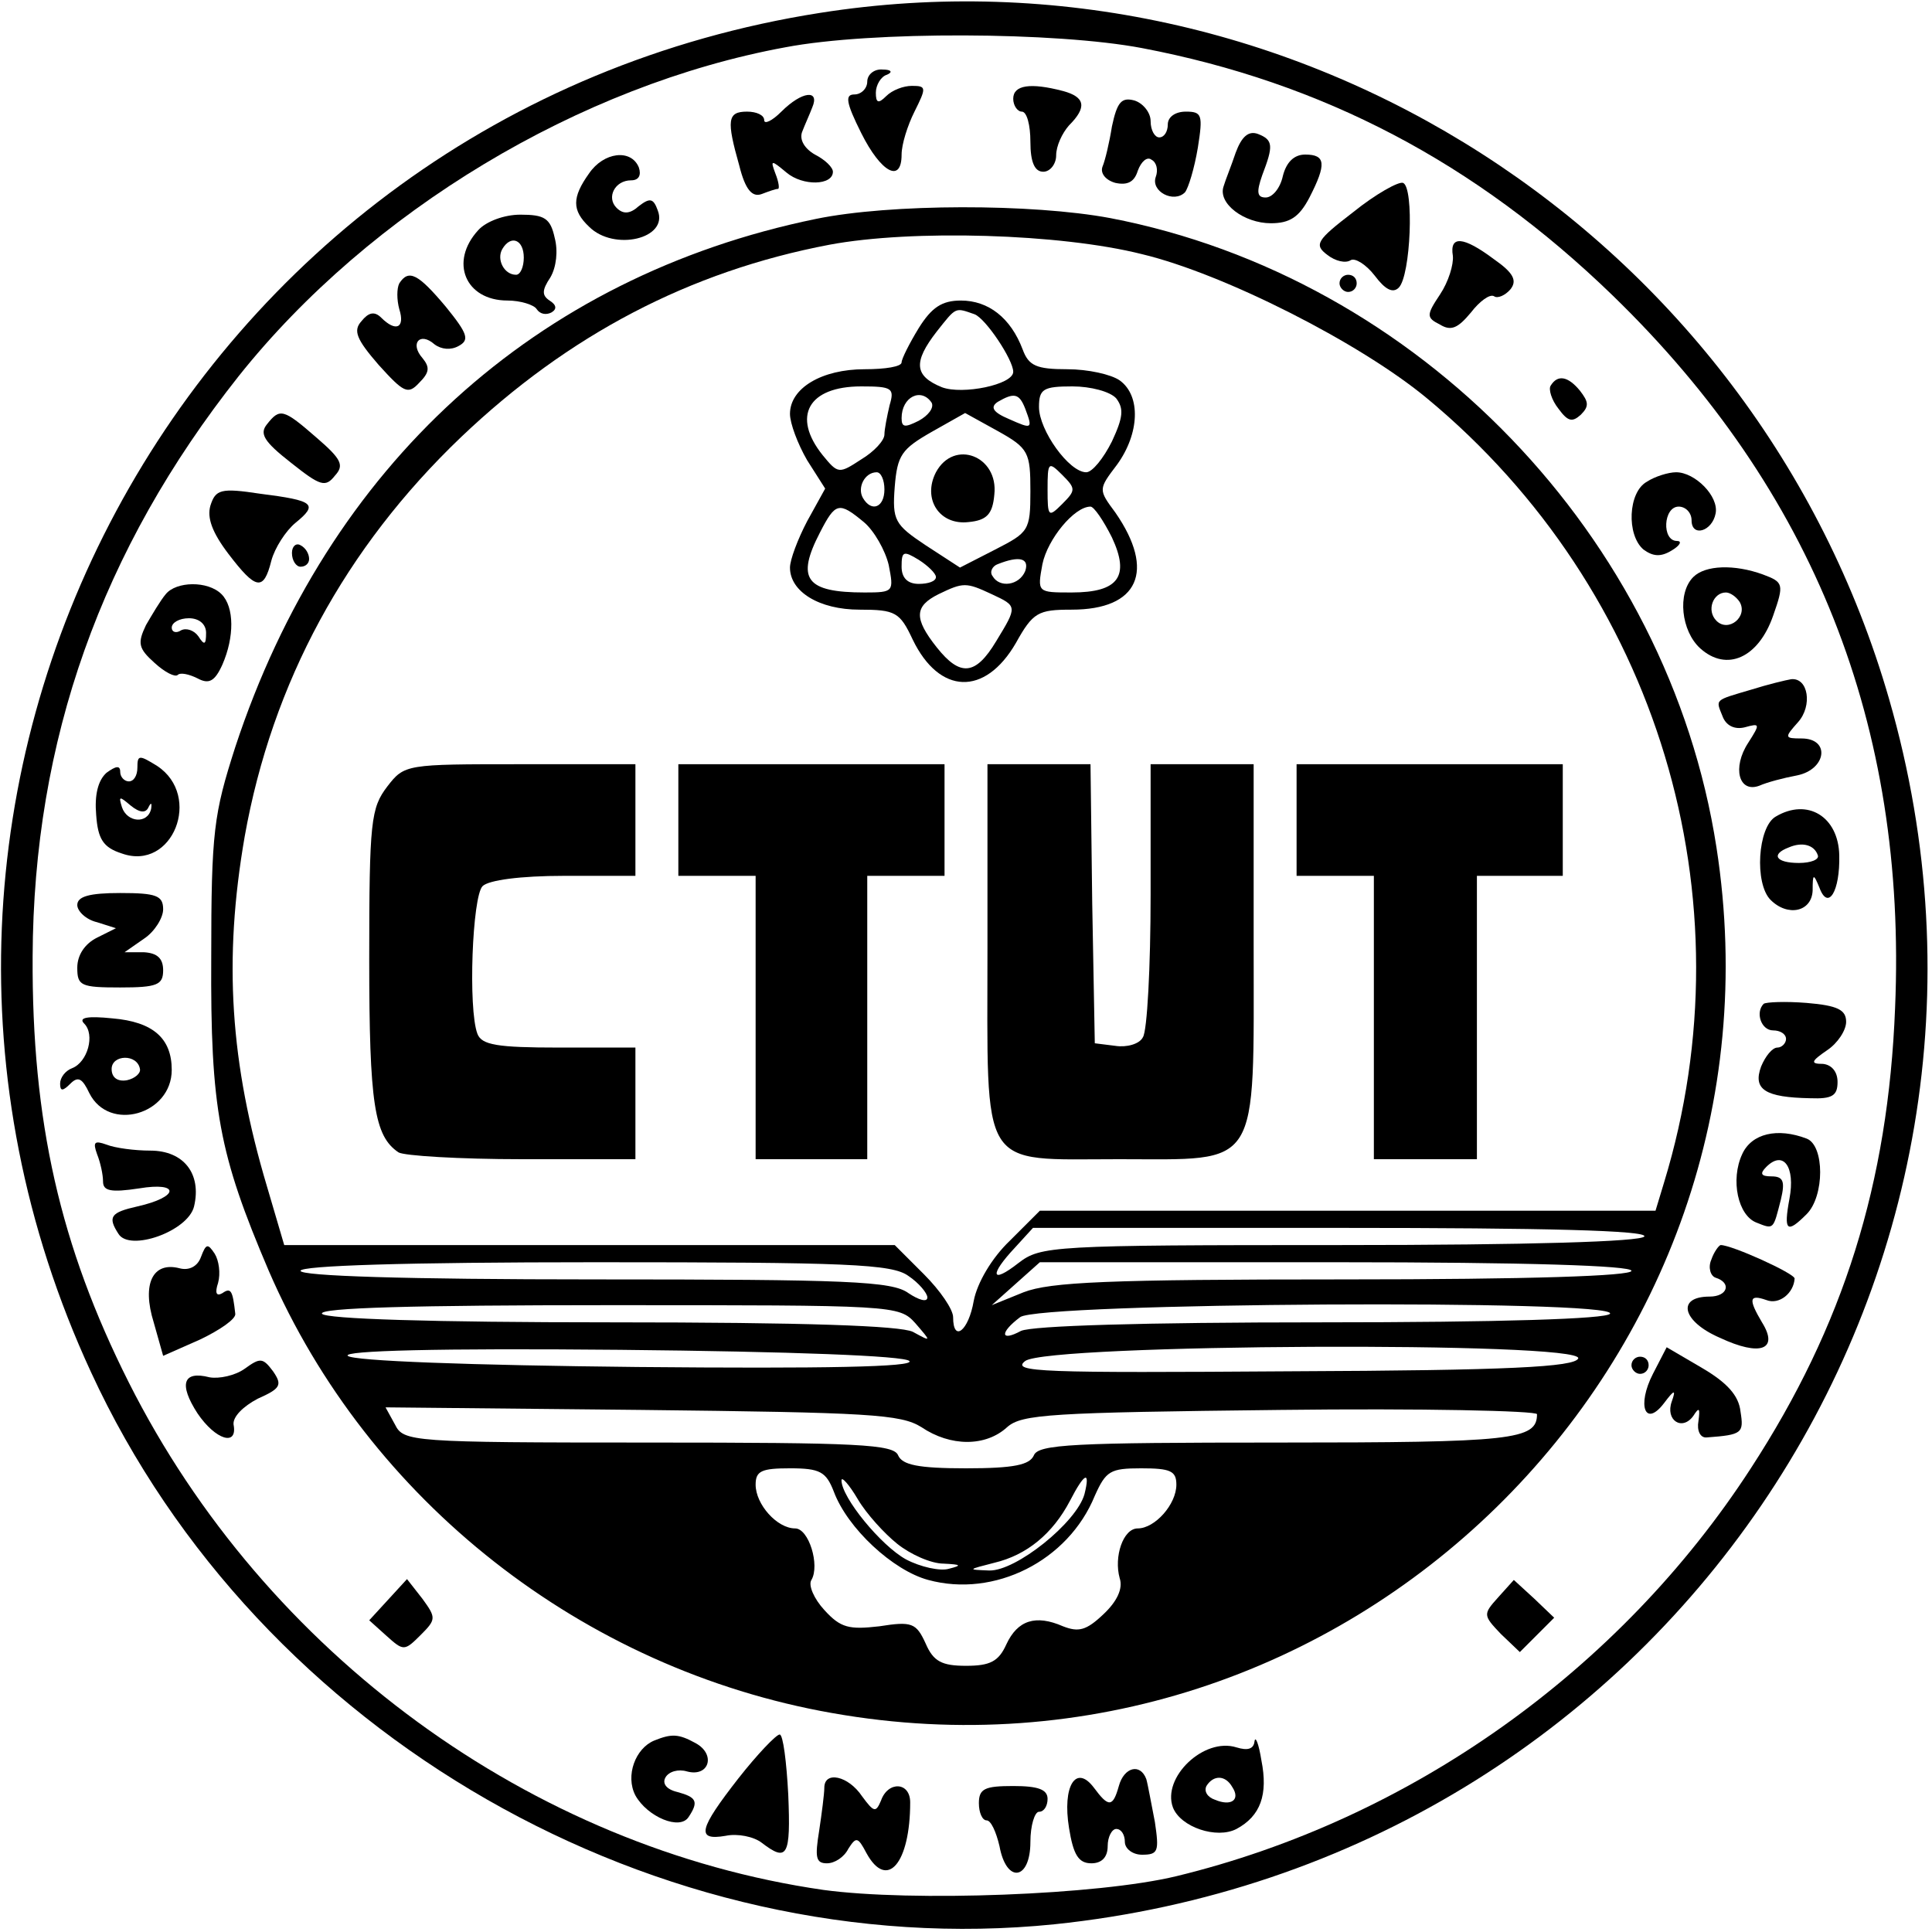 <?xml version="1.0" standalone="no"?>
<!DOCTYPE svg PUBLIC "-//W3C//DTD SVG 20010904//EN"
 "http://www.w3.org/TR/2001/REC-SVG-20010904/DTD/svg10.dtd">
<svg version="1.0" xmlns="http://www.w3.org/2000/svg"
 width="225pt" height="225pt" viewBox="0 0 225 225"
 preserveAspectRatio="xMidYMid meet">

<g transform="translate(0,225) scale(0.1,-0.1)"
fill="#000000" stroke="none">
<path d="M955 2235 c-740 -116 -1163 -904 -849 -1583 195 -423 661 -690 1122
-643 704 73 1167 752 972 1427 -156 541 -694 886 -1245 799z m375 -41 c210
-40 388 -133 548 -288 234 -227 343 -501 329 -830 -8 -204 -60 -370 -168 -536
-153 -236 -397 -409 -669 -475 -91 -22 -308 -30 -411 -16 -340 49 -650 275
-809 591 -80 159 -113 304 -112 496 1 252 80 474 240 676 153 192 397 339 637
383 100 19 315 18 415 -1z"/>
<path d="M1010 2155 c0 -8 -7 -15 -15 -15 -11 0 -10 -9 8 -45 23 -46 47 -59
47 -25 0 12 7 34 15 50 14 28 14 30 -3 30 -10 0 -23 -5 -30 -12 -9 -9 -12 -8
-12 4 0 9 6 19 13 21 7 3 5 6 -5 6 -10 1 -18 -6 -18 -14z"/>
<path d="M1180 2135 c0 -8 5 -15 10 -15 6 0 10 -16 10 -35 0 -24 5 -35 15 -35
8 0 15 9 15 19 0 11 7 26 15 35 21 21 19 33 -7 40 -38 10 -58 7 -58 -9z"/>
<path d="M910 2120 c-11 -11 -20 -15 -20 -10 0 6 -9 10 -20 10 -23 0 -24 -10
-9 -63 7 -28 15 -37 26 -33 8 3 16 6 19 6 2 0 1 8 -3 18 -6 16 -5 16 13 1 19
-16 54 -15 54 1 0 5 -9 14 -21 20 -12 7 -18 17 -15 26 3 8 9 21 12 29 9 21
-12 19 -36 -5z"/>
<path d="M1295 2103 c-3 -19 -8 -40 -11 -47 -3 -8 4 -16 15 -19 14 -3 22 1 26
14 4 11 11 17 16 13 6 -3 8 -12 5 -20 -6 -17 21 -31 34 -18 4 5 11 28 15 52 6
38 5 42 -14 42 -12 0 -21 -6 -21 -15 0 -8 -4 -15 -10 -15 -5 0 -10 8 -10 19 0
10 -9 21 -19 24 -15 4 -20 -2 -26 -30z"/>
<path d="M1439 2072 c-5 -15 -12 -32 -14 -39 -7 -20 24 -43 55 -43 22 0 33 7
45 30 20 39 19 50 -5 50 -13 0 -22 -9 -26 -25 -3 -14 -12 -25 -20 -25 -10 0
-11 6 -4 26 13 34 13 41 -5 48 -11 4 -19 -3 -26 -22z"/>
<path d="M686 2048 c-20 -28 -20 -43 0 -62 29 -29 93 -14 80 19 -5 14 -9 15
-22 5 -10 -9 -18 -10 -26 -2 -12 12 -2 32 17 32 9 0 12 6 9 15 -9 22 -41 18
-58 -7z"/>
<path d="M1576 2003 c-43 -33 -46 -38 -30 -50 9 -7 21 -10 27 -6 5 3 18 -5 28
-18 12 -16 21 -21 28 -14 14 14 18 117 5 122 -5 2 -32 -13 -58 -34z"/>
<path d="M950 1995 c-326 -67 -568 -287 -676 -615 -25 -78 -28 -98 -28 -245
-1 -177 9 -229 67 -365 116 -268 366 -464 656 -515 597 -106 1123 409 1030
1008 -56 362 -347 664 -706 733 -91 17 -256 17 -343 -1z m380 -41 c96 -23 255
-104 332 -168 269 -223 377 -582 276 -913 l-10 -33 -358 0 -359 0 -35 -35
c-21 -20 -38 -49 -42 -70 -6 -35 -24 -49 -24 -19 0 9 -15 31 -34 50 l-34 34
-356 0 -355 0 -20 68 c-43 144 -51 264 -26 408 32 179 117 336 252 465 125
119 266 193 429 224 96 18 269 13 364 -11z m585 -1144 c-4 -6 -133 -10 -354
-10 -337 0 -349 -1 -375 -21 -32 -25 -34 -14 -4 18 l21 23 359 0 c237 0 357
-3 353 -10z m-857 -46 c12 -8 22 -20 22 -25 0 -6 -10 -3 -22 5 -19 14 -71 16
-365 16 -222 0 -343 4 -343 10 0 6 121 10 343 10 294 0 346 -2 365 -16z m842
6 c0 -6 -118 -10 -335 -10 -275 0 -342 -3 -373 -15 l-37 -15 28 25 28 25 345
0 c223 0 344 -4 344 -10z m-834 -61 c19 -22 19 -22 -3 -10 -15 7 -123 11 -352
11 -209 0 -332 4 -336 10 -4 7 109 10 333 10 334 0 339 0 358 -21z m809 11
c-4 -6 -127 -10 -336 -10 -209 0 -337 -4 -350 -10 -24 -13 -25 -2 -1 16 21 17
697 21 687 4z m-816 -55 c7 -7 -99 -9 -317 -7 -194 2 -331 7 -337 13 -6 6 105
9 317 7 201 -2 331 -7 337 -13z m779 3 c-4 -10 -81 -14 -334 -15 -292 -2 -327
-1 -310 12 27 20 650 23 644 3z m-765 -80 c34 -23 75 -23 100 0 17 15 50 17
318 20 164 2 299 -1 299 -5 0 -30 -28 -33 -302 -33 -238 0 -279 -2 -284 -15
-5 -11 -23 -15 -79 -15 -56 0 -74 4 -79 15 -5 13 -46 15 -290 15 -278 0 -286
1 -296 21 l-11 20 298 -3 c265 -3 302 -5 326 -20z m-102 -75 c16 -43 69 -92
110 -103 77 -21 163 22 194 98 13 29 18 32 54 32 34 0 41 -3 41 -19 0 -23 -25
-51 -45 -51 -17 0 -28 -33 -21 -58 4 -12 -3 -27 -19 -42 -20 -19 -29 -21 -47
-14 -32 14 -53 7 -66 -21 -9 -20 -19 -25 -47 -25 -28 0 -38 5 -47 26 -11 24
-16 26 -54 20 -35 -4 -45 -2 -64 19 -12 13 -19 29 -15 35 10 17 -3 60 -19 60
-21 0 -46 28 -46 51 0 16 7 19 40 19 35 0 42 -4 51 -27z m74 -61 c15 -12 39
-23 54 -23 20 -1 22 -2 6 -6 -10 -3 -33 2 -50 11 -29 16 -75 72 -75 92 0 5 9
-5 19 -22 10 -17 31 -40 46 -52z m218 58 c-9 -33 -80 -90 -111 -89 -26 1 -25
1 6 9 38 9 68 34 88 72 17 33 24 36 17 8z"/>
<path d="M1070 1868 c-11 -18 -20 -36 -20 -40 0 -5 -19 -8 -43 -8 -50 0 -87
-22 -87 -52 0 -11 9 -35 20 -54 l21 -33 -21 -38 c-11 -21 -20 -45 -20 -54 0
-28 34 -49 81 -49 42 0 47 -3 62 -35 31 -64 84 -66 120 -4 20 36 26 39 65 39
78 0 98 45 51 113 -20 27 -20 27 2 56 26 36 28 80 3 98 -10 7 -37 13 -61 13
-36 0 -45 4 -52 23 -14 37 -40 57 -72 57 -22 0 -34 -8 -49 -32z m65 16 c13 -5
45 -53 45 -67 0 -15 -59 -27 -83 -18 -32 13 -34 29 -6 65 23 29 21 28 44 20z
m-99 -106 c-3 -13 -6 -28 -6 -34 0 -7 -12 -20 -27 -29 -26 -17 -27 -17 -45 5
-36 45 -17 80 45 80 36 0 39 -2 33 -22z m264 8 c9 -12 8 -22 -5 -50 -10 -20
-23 -36 -30 -36 -20 0 -55 49 -55 76 0 21 5 24 39 24 21 0 44 -6 51 -14z
m-215 -5 c3 -6 -4 -15 -15 -21 -16 -8 -20 -8 -20 3 0 25 23 36 35 18z m109 -7
c9 -24 8 -24 -19 -12 -19 8 -22 14 -13 20 19 11 25 10 32 -8z m6 -96 c0 -46
-2 -48 -41 -68 l-41 -21 -40 26 c-36 24 -39 29 -36 68 3 37 8 44 43 64 l39 22
38 -21 c36 -20 38 -25 38 -70z m37 -15 c-16 -16 -17 -15 -17 17 0 32 1 33 17
17 16 -16 16 -18 0 -34z m-207 17 c0 -21 -15 -27 -25 -10 -7 12 2 30 16 30 5
0 9 -9 9 -20z m-24 -38 c12 -10 25 -33 29 -50 6 -31 6 -32 -28 -32 -69 0 -80
16 -52 70 18 35 22 36 51 12z m289 -18 c21 -45 8 -64 -47 -64 -40 0 -40 0 -34
33 6 29 37 67 56 67 4 0 15 -16 25 -36z m-205 -46 c0 -5 -9 -8 -20 -8 -13 0
-20 7 -20 20 0 18 2 19 20 8 11 -7 20 -16 20 -20z m104 7 c-7 -17 -30 -20 -38
-6 -4 5 0 12 6 14 25 10 37 7 32 -8z m-39 -27 c30 -14 30 -14 5 -55 -24 -40
-42 -41 -69 -7 -27 34 -26 48 2 62 29 14 32 14 62 0z"/>
<path d="M1090 1700 c-16 -31 4 -62 38 -58 21 2 28 9 30 32 5 45 -47 65 -68
26z"/>
<path d="M451 1334 c-19 -25 -21 -40 -21 -201 0 -169 6 -206 34 -225 6 -4 71
-8 144 -8 l132 0 0 65 0 65 -89 0 c-72 0 -90 3 -95 16 -11 29 -6 160 6 172 7
7 44 12 95 12 l83 0 0 65 0 65 -134 0 c-133 0 -135 0 -155 -26z"/>
<path d="M790 1295 l0 -65 45 0 45 0 0 -165 0 -165 65 0 65 0 0 165 0 165 45
0 45 0 0 65 0 65 -155 0 -155 0 0 -65z"/>
<path d="M1150 1147 c0 -264 -11 -247 153 -247 166 0 157 -15 157 250 l0 210
-60 0 -60 0 0 -152 c0 -84 -4 -159 -9 -166 -4 -8 -19 -12 -32 -10 l-24 3 -3
163 -2 162 -60 0 -60 0 0 -213z"/>
<path d="M1510 1295 l0 -65 45 0 45 0 0 -165 0 -165 60 0 60 0 0 165 0 165 50
0 50 0 0 65 0 65 -155 0 -155 0 0 -65z"/>
<path d="M557 1982 c-34 -37 -15 -82 34 -82 15 0 31 -5 34 -10 4 -6 11 -7 17
-4 7 4 6 9 -2 14 -9 6 -9 12 1 27 7 12 9 31 5 46 -5 23 -12 27 -40 27 -19 0
-40 -8 -49 -18z m53 -32 c0 -11 -4 -20 -9 -20 -14 0 -23 18 -16 30 10 17 25
11 25 -10z"/>
<path d="M1692 1952 c1 -10 -5 -30 -15 -45 -16 -24 -16 -27 0 -35 13 -8 21 -4
36 14 10 13 22 22 27 19 4 -3 13 1 19 8 8 10 4 19 -19 35 -36 27 -52 28 -48 4z"/>
<path d="M465 1920 c-3 -6 -3 -19 0 -30 7 -22 -4 -27 -21 -10 -8 8 -15 6 -23
-4 -10 -11 -6 -21 20 -51 29 -32 34 -35 47 -21 12 12 13 18 4 29 -15 17 -3 31
14 16 8 -6 19 -7 28 -2 13 7 11 14 -15 46 -32 38 -43 44 -54 27z"/>
<path d="M1560 1920 c0 -5 5 -10 10 -10 6 0 10 5 10 10 0 6 -4 10 -10 10 -5 0
-10 -4 -10 -10z"/>
<path d="M1806 1801 c-3 -4 1 -17 9 -27 11 -15 16 -16 26 -7 10 10 9 15 -1 28
-14 17 -26 19 -34 6z"/>
<path d="M311 1756 c-9 -11 -4 -20 28 -45 34 -27 40 -29 51 -15 11 12 8 19
-21 44 -39 34 -43 35 -58 16z"/>
<path d="M1918 1689 c-22 -12 -24 -62 -4 -79 11 -8 20 -9 33 -1 10 6 12 11 6
11 -18 0 -16 40 2 40 8 0 15 -7 15 -16 0 -20 24 -13 28 8 4 20 -24 48 -46 48
-9 0 -25 -5 -34 -11z"/>
<path d="M245 1661 c-4 -14 2 -31 21 -56 32 -42 41 -44 50 -8 4 15 17 35 28
44 27 22 22 26 -41 34 -46 7 -52 5 -58 -14z"/>
<path d="M340 1606 c0 -9 5 -16 10 -16 6 0 10 4 10 9 0 6 -4 13 -10 16 -5 3
-10 -1 -10 -9z"/>
<path d="M1972 1578 c-19 -19 -14 -63 8 -83 31 -28 68 -11 85 38 13 37 12 39
-12 48 -33 12 -67 11 -81 -3z m54 -29 c10 -17 -13 -36 -27 -22 -12 12 -4 33
11 33 5 0 12 -5 16 -11z"/>
<path d="M193 1558 c-6 -7 -16 -24 -23 -36 -10 -21 -9 -27 10 -44 12 -11 24
-17 27 -14 3 3 13 1 23 -4 13 -7 20 -4 29 16 14 32 14 67 -1 82 -16 16 -53 15
-65 0z m47 -45 c0 -14 -2 -15 -9 -4 -5 7 -14 10 -20 7 -6 -4 -11 -2 -11 3 0 6
9 11 20 11 12 0 20 -7 20 -17z"/>
<path d="M2040 1447 c-44 -13 -42 -11 -34 -31 4 -11 14 -16 26 -13 18 5 18 4
4 -18 -19 -29 -11 -59 13 -50 9 4 28 9 44 12 34 7 39 43 5 43 -20 0 -20 1 -4
19 17 19 12 52 -8 50 -6 -1 -27 -6 -46 -12z"/>
<path d="M160 1356 c0 -9 -4 -16 -10 -16 -5 0 -10 5 -10 11 0 8 -5 7 -16 -1
-10 -9 -14 -26 -12 -49 2 -28 8 -38 30 -45 59 -21 94 67 41 102 -21 13 -23 13
-23 -2z m13 -46 c3 6 4 5 3 -2 -4 -18 -28 -16 -34 2 -4 13 -3 13 10 2 11 -9
18 -9 21 -2z"/>
<path d="M2068 1299 c-21 -12 -25 -78 -6 -97 20 -20 48 -14 49 11 0 20 1 20 8
3 10 -27 24 -4 23 38 -1 45 -37 67 -74 45z m49 -45 c2 -5 -8 -9 -22 -9 -27 0
-33 10 -12 18 16 7 30 3 34 -9z"/>
<path d="M90 1196 c0 -7 10 -17 23 -20 l22 -7 -22 -11 c-14 -7 -23 -20 -23
-35 0 -21 4 -23 50 -23 43 0 50 3 50 20 0 14 -7 20 -22 21 l-23 0 23 16 c12 8
22 24 22 34 0 16 -8 19 -50 19 -36 0 -50 -4 -50 -14z"/>
<path d="M2054 1081 c-10 -10 -3 -31 11 -31 8 0 15 -4 15 -10 0 -5 -5 -10 -10
-10 -6 0 -14 -10 -19 -22 -10 -27 5 -36 57 -37 26 -1 32 3 32 19 0 12 -7 20
-17 21 -15 0 -14 3 5 16 12 8 22 23 22 33 0 14 -10 19 -46 22 -25 2 -47 1 -50
-1z"/>
<path d="M98 1058 c13 -13 4 -45 -14 -52 -8 -3 -14 -11 -14 -18 0 -9 3 -9 12
0 9 9 14 6 22 -11 23 -46 96 -25 96 27 0 37 -22 56 -69 60 -29 3 -40 1 -33 -6z
m65 -53 c1 -5 -6 -11 -15 -13 -11 -2 -18 3 -18 13 0 17 30 18 33 0z"/>
<path d="M2029 906 c-14 -30 -5 -72 17 -80 20 -8 19 -8 28 27 5 21 3 27 -11
27 -12 0 -14 3 -6 11 20 20 34 0 27 -37 -7 -38 -3 -41 20 -18 21 21 21 80 0
88 -34 13 -64 6 -75 -18z"/>
<path d="M113 906 c4 -10 7 -24 7 -32 0 -11 9 -13 42 -8 48 8 47 -10 -2 -21
-31 -7 -35 -12 -22 -32 13 -21 81 3 88 32 9 38 -12 65 -51 65 -18 0 -41 3 -51
7 -14 5 -16 3 -11 -11z"/>
<path d="M234 786 c-4 -11 -14 -16 -25 -13 -31 8 -44 -18 -30 -63 l11 -39 43
19 c23 11 42 24 41 30 -3 27 -5 31 -15 24 -7 -4 -9 0 -5 12 3 11 1 26 -4 34
-8 12 -10 12 -16 -4z"/>
<path d="M1993 783 c-4 -9 -1 -19 5 -21 19 -6 14 -22 -7 -22 -39 0 -32 -29 12
-48 47 -22 69 -14 49 18 -16 27 -15 33 5 26 15 -6 32 8 33 25 0 6 -73 39 -86
39 -2 0 -8 -8 -11 -17z"/>
<path d="M1925 650 c-19 -37 -9 -63 13 -34 12 16 14 16 9 2 -8 -22 12 -35 25
-17 7 11 8 9 6 -6 -2 -11 2 -20 10 -19 41 3 43 5 39 30 -2 19 -16 34 -45 51
l-41 24 -16 -31z"/>
<path d="M285 656 c-11 -8 -30 -12 -41 -10 -31 8 -36 -8 -14 -42 21 -31 47
-39 42 -13 -1 9 11 21 28 30 27 12 29 16 18 32 -12 16 -15 16 -33 3z"/>
<path d="M1900 660 c0 -5 5 -10 10 -10 6 0 10 5 10 10 0 6 -4 10 -10 10 -5 0
-10 -4 -10 -10z"/>
<path d="M452 387 l-22 -24 20 -18 c20 -18 21 -18 40 1 18 18 18 20 2 42 l-18
23 -22 -24z"/>
<path d="M1745 390 c-18 -20 -18 -21 3 -43 l22 -21 20 20 20 20 -23 22 -24 22
-18 -20z"/>
<path d="M762 223 c-22 -9 -34 -41 -22 -64 14 -25 52 -41 62 -25 12 18 9 23
-13 29 -13 3 -18 10 -14 17 4 7 15 10 25 7 26 -7 34 20 10 33 -20 11 -28 11
-48 3z"/>
<path d="M860 179 c-46 -59 -50 -73 -15 -67 14 3 33 -1 42 -8 30 -23 34 -16
31 56 -2 38 -6 70 -10 70 -4 0 -26 -23 -48 -51z"/>
<path d="M1461 222 c-1 -9 -8 -11 -21 -7 -38 12 -87 -35 -74 -70 9 -23 51 -37
74 -25 28 15 37 40 29 80 -3 19 -7 29 -8 22z m-26 -53 c10 -15 -1 -23 -20 -15
-9 3 -13 10 -10 16 8 13 22 13 30 -1z"/>
<path d="M1303 170 c-7 -25 -12 -25 -29 -2 -21 28 -37 2 -29 -47 5 -31 11 -41
26 -41 12 0 19 7 19 20 0 11 5 20 10 20 6 0 10 -7 10 -15 0 -8 9 -15 20 -15
19 0 20 4 15 38 -4 20 -8 43 -10 50 -7 19 -26 14 -32 -8z"/>
<path d="M960 168 c0 -7 -3 -30 -6 -50 -5 -31 -4 -38 9 -38 9 0 20 7 25 17 9
14 11 14 21 -5 24 -44 51 -12 51 59 0 24 -26 25 -34 2 -6 -14 -8 -14 -22 5
-16 24 -44 30 -44 10z"/>
<path d="M1140 150 c0 -11 4 -20 9 -20 5 0 11 -13 15 -30 8 -44 36 -40 36 5 0
19 5 35 10 35 6 0 10 7 10 15 0 11 -11 15 -40 15 -33 0 -40 -3 -40 -20z"/>
</g>
</svg>

